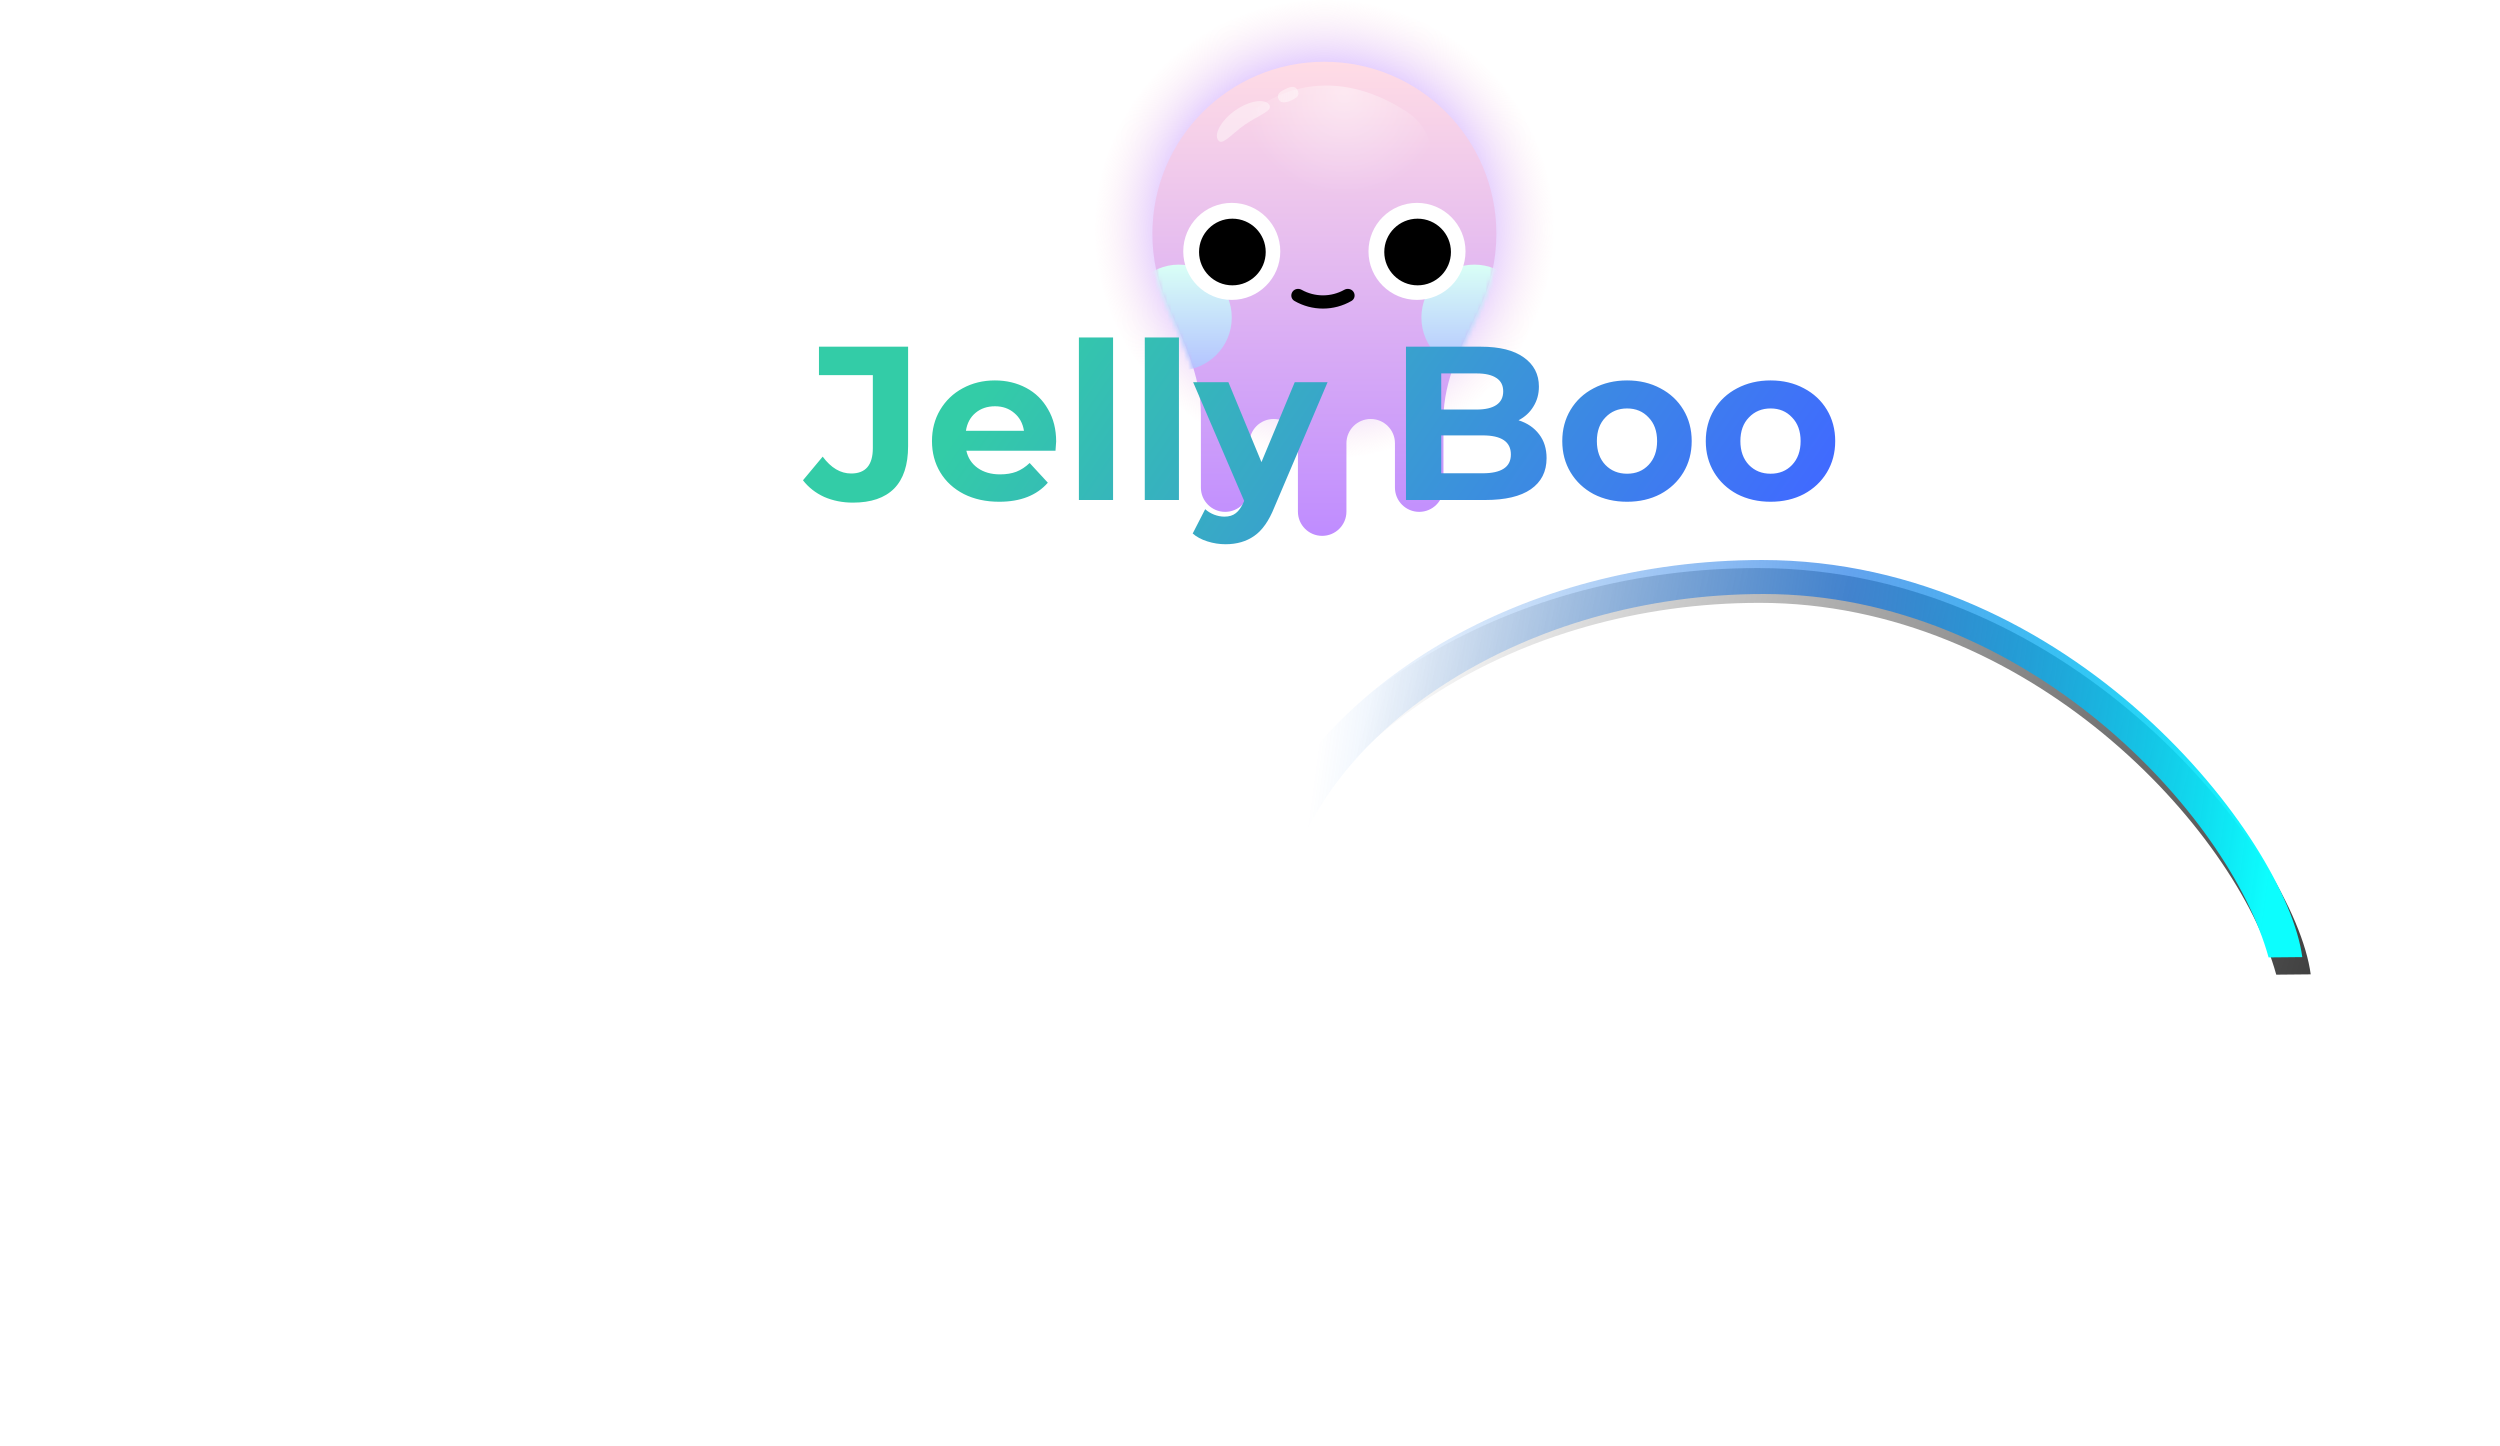 <svg width="605" height="350" viewBox="0 0 605 350" fill="none" xmlns="http://www.w3.org/2000/svg">
<path d="M24.978 259.284V262.458H21.068V259.284H24.978ZM16.33 259.284V266.46H29.9V259.284H32.522V261.584C32.522 265.632 33.304 266.92 37.076 266.92H39.836C42.642 266.92 43.746 265.632 44.206 261.354C42.964 261.032 41.032 260.342 40.112 259.652C40.02 262.366 39.836 262.872 39.284 262.872H37.996C37.49 262.872 37.398 262.734 37.398 261.538V259.284H43.516V255.052H37.398V250.498H32.522V255.052H29.9V250.59H24.978V255.052H21.068V250.636L16.33 250.59V255.052H13.754V250.544H8.878V255.052H2.576V259.284H8.556C8.004 261.262 6.532 263.24 2.898 264.436C3.956 265.31 5.382 266.92 6.026 267.932C10.902 265.816 12.926 262.55 13.524 259.284H16.33ZM20.102 272.624V276.074H8.234V272.624H20.102ZM37.858 276.074H25.438V272.624H37.858V276.074ZM3.174 278.144H7.636V290.288H12.972V280.398H20.102V293.002H25.438V280.398H33.442V285.274C33.442 285.78 33.212 285.918 32.568 285.918C31.924 285.964 29.532 285.964 27.462 285.872C28.152 287.114 28.934 289.138 29.164 290.564C32.384 290.564 34.73 290.564 36.57 289.782C38.318 289.046 38.824 287.712 38.824 285.366V278.144H43.194V268.208H3.174V278.144ZM68.816 265.77H76.682C75.486 266.69 74.29 267.564 73.002 268.392H68.816V265.77ZM80.132 281.87H62.606V279.662H80.132V281.87ZM62.606 287.62V285.274H80.132V287.62H62.606ZM89.654 273.084V268.392H81.19C83.582 266.368 85.836 264.206 87.814 261.906L83.306 259.33C82.064 260.94 80.546 262.458 78.982 263.838V261.308H68.816V258.778H63.572V257.352H74.106V260.066H79.442V257.352H89.332V252.568H79.442V250.084H74.106V252.568H63.572V250.084H58.236V252.568H48.622V257.352H58.236V260.066H63.388V261.308H52.394V265.77H63.388V268.392H48.622V273.084H64.354C59.018 275.522 53.084 277.454 47.058 278.788C47.932 279.892 49.266 282.33 49.818 283.48C52.256 282.79 54.74 282.054 57.132 281.18V293.002H62.606V291.76H80.132V292.91H85.56V275.522H70.288C71.714 274.74 73.186 273.958 74.566 273.084H89.654ZM102.994 250.222C100.694 256.754 96.692 263.286 92.552 267.426C93.472 268.76 94.99 271.75 95.496 273.13C96.508 272.026 97.566 270.784 98.578 269.404V292.91H103.822V261.262C105.524 258.226 106.996 255.006 108.192 251.832L102.994 250.222ZM111.504 270.508C110.446 275.614 108.514 280.812 105.892 284.032C107.226 284.722 109.526 286.102 110.584 286.976C113.16 283.25 115.506 277.454 116.84 271.612L111.504 270.508ZM130.64 263.332C130.41 265.356 130.134 267.288 129.904 268.714L134.55 269.496C135.194 266.828 135.976 262.55 136.528 258.824L132.664 258.088L131.79 258.272H115.966C116.794 256.018 117.53 253.764 118.128 251.418L112.792 250.222C111.228 256.524 108.468 262.872 104.972 266.782C106.214 267.61 108.422 269.404 109.388 270.37C110.906 268.438 112.424 266 113.712 263.332H119.048V286.792C119.048 287.39 118.818 287.574 118.22 287.574C117.576 287.574 115.644 287.574 113.712 287.528C114.54 289 115.368 291.438 115.598 293.048C118.542 293.048 120.75 292.818 122.36 291.944C124.016 291.024 124.476 289.506 124.476 286.884V263.332H130.64ZM126.132 271.704C128.34 276.442 130.272 282.744 130.778 286.838L136.022 285.044C135.378 280.904 133.4 274.786 131.008 270.048L126.132 271.704ZM166.336 264.114H160.356V261.216H166.336V264.114ZM166.336 271.566H160.356V268.53H166.336V271.566ZM166.336 279.11H160.356V275.982H166.336V279.11ZM155.066 283.71H181.47V279.11H171.534V275.982H179.262V271.566H171.534V268.53H179.446V264.114H171.534V261.216H180.688V256.616H172.546C173.374 255.052 174.202 253.35 175.03 251.694L169.004 250.544C168.544 252.338 167.854 254.592 167.072 256.616H161.828C162.702 255.006 163.484 253.396 164.174 251.74L158.746 250.176C156.63 255.65 152.812 260.94 148.58 264.16C149.73 265.172 151.754 267.38 152.582 268.484C153.41 267.748 154.238 266.966 155.066 266.092V283.71ZM151.478 258.502C150.006 256.294 146.832 253.258 144.256 251.188L140.07 254.316C142.646 256.524 145.682 259.698 146.97 261.952L151.478 258.502ZM150.236 267.886H139.886V272.9H145.038V282.928C143.198 284.492 141.128 286.01 139.334 287.16L141.91 292.588C144.256 290.61 146.142 288.862 147.982 287.068C150.742 290.61 154.422 291.944 159.896 292.174C165.508 292.404 175.26 292.312 180.964 292.036C181.24 290.518 182.022 287.988 182.666 286.7C176.318 287.206 165.462 287.344 159.942 287.114C155.25 286.93 152.03 285.642 150.236 282.56V267.886ZM194.626 252.614V258.18H205.114C205.252 259.744 205.436 261.4 205.758 263.148L202.952 262.642C200.422 274.74 194.948 283.618 185.38 288.448C186.806 289.506 189.382 291.76 190.394 292.91C198.398 288.126 203.918 280.49 207.368 270.186C209.898 278.42 214.774 287.114 224.296 292.864C225.262 291.438 227.516 289.046 228.712 288.08C211.784 278.098 210.542 261.308 210.542 252.614H194.626Z" fill="white"/>
<path d="M170.819 83.89H160.009V81.038H154.443V83.89H144.093V87.8H170.819V83.89ZM142.483 82.464H130.707V86.604H142.483V82.464ZM143.725 88.628H128.545V92.952H143.725V88.628ZM138.159 111.95V117.24H134.525V111.95H138.159ZM142.529 107.672H130.293V123.358H134.525V121.518H142.529V107.672ZM130.431 105.418H142.621V101.324H130.431V105.418ZM130.431 99.208H142.621V95.022H130.431V99.208ZM153.845 114.296C154.857 113.698 155.777 113.054 156.559 112.364H157.295C157.939 114.204 158.813 115.906 159.825 117.424C157.847 117.7 155.777 118.022 153.845 118.298V114.296ZM154.949 107.12H159.825V108.638H154.949V107.12ZM154.949 102.382H159.825V103.854H154.949V102.382ZM149.613 94.286V91.894H152.557V94.286H149.613ZM162.309 91.894H165.391V94.286H162.309V91.894ZM168.197 112.502C167.001 113.284 165.207 114.388 163.643 115.262C162.907 114.388 162.263 113.422 161.757 112.364H171.049V108.638H164.747V107.12H169.853V103.854H164.747V102.382H170.405V99.116H164.747V97.092H169.531V89.042H158.399V97.092H159.825V99.116H154.949V97.092H156.697V89.042H145.703V97.092H150.119V99.116H145.059V102.382H150.119V103.854H145.657V107.12H150.119V108.638H143.587V112.364H149.935C147.727 113.33 145.151 114.112 142.713 114.664C143.449 115.446 144.691 117.24 145.197 118.068C146.531 117.654 147.865 117.194 149.199 116.642V119.034C147.865 119.218 146.623 119.402 145.519 119.54L146.807 123.634C150.671 122.99 155.639 122.162 160.377 121.288L160.101 117.746C162.263 120.69 165.207 122.898 169.163 124.094C169.715 122.898 170.957 121.15 171.969 120.276C169.761 119.724 167.829 118.85 166.219 117.7C167.783 117.01 169.531 116.136 170.957 115.17L168.197 112.502Z" fill="white"/>
<path d="M376 55.5C376 86.152 351.152 111 320.5 111C289.848 111 265 86.152 265 55.5C265 24.848 289.848 0 320.5 0C351.152 0 376 24.848 376 55.5Z" fill="url(#paint0_radial)"/>
<path fill-rule="evenodd" clip-rule="evenodd" d="M337.577 107.264C337.577 104.022 334.949 101.394 331.707 101.394C328.465 101.394 325.837 104.022 325.837 107.264V123.808C325.837 127.05 323.208 129.678 319.966 129.678C316.724 129.678 314.096 127.05 314.096 123.808V107.264C314.096 104.022 311.468 101.394 308.226 101.394C304.984 101.394 302.356 104.022 302.356 107.264V118C302.356 121.242 299.728 123.87 296.486 123.87C293.244 123.87 290.615 121.242 290.615 118V101.394V100.248C290.615 90.817 286.249 82.041 282.427 73.418C280.144 68.267 278.875 62.565 278.875 56.567C278.875 33.578 297.511 14.942 320.5 14.942C343.489 14.942 362.125 33.578 362.125 56.567C362.125 63.07 360.634 69.225 357.975 74.708C353.852 83.209 349.317 91.945 349.317 101.394V118C349.317 121.242 346.689 123.87 343.447 123.87C340.205 123.87 337.577 121.242 337.577 118V107.264Z" fill="url(#paint1_linear)"/>
<mask id="mask0" mask-type="alpha" maskUnits="userSpaceOnUse" x="278" y="16" width="85" height="115">
<path fill-rule="evenodd" clip-rule="evenodd" d="M337.577 108.332C337.577 105.09 334.949 102.462 331.707 102.462C328.465 102.462 325.837 105.09 325.837 108.332V124.875C325.837 128.117 323.208 130.745 319.966 130.745C316.724 130.745 314.096 128.117 314.096 124.875V108.332C314.096 105.09 311.468 102.462 308.226 102.462C304.984 102.462 302.356 105.09 302.356 108.332V124.875C302.356 128.117 299.728 130.745 296.486 130.745C293.244 130.745 290.615 128.117 290.615 124.875V102.462V101.315C290.615 91.884 286.249 83.108 282.427 74.486C280.144 69.334 278.875 63.633 278.875 57.635C278.875 34.646 297.511 16.01 320.5 16.01C343.489 16.01 362.125 34.646 362.125 57.635C362.125 64.138 360.634 70.292 357.975 75.775C353.852 84.277 349.317 93.013 349.317 102.462V124.875C349.317 128.117 346.689 130.745 343.447 130.745C340.205 130.745 337.577 128.117 337.577 124.875V108.332Z" fill="url(#paint2_linear)"/>
</mask>
<g mask="url(#mask0)">
<path d="M369.596 76.846C369.596 83.92 363.862 89.654 356.788 89.654C349.715 89.654 343.98 83.92 343.98 76.846C343.98 69.773 349.715 64.038 356.788 64.038C363.862 64.038 369.596 69.773 369.596 76.846Z" fill="url(#paint3_linear)"/>
<path d="M298.087 76.846C298.087 83.92 292.353 89.654 285.279 89.654C278.206 89.654 272.472 83.92 272.472 76.846C272.472 69.773 278.206 64.038 285.279 64.038C292.353 64.038 298.087 69.773 298.087 76.846Z" fill="url(#paint4_linear)"/>
<path fill-rule="evenodd" clip-rule="evenodd" d="M327.092 70.91C327.428 71.395 327.309 72.064 326.799 72.36C322.693 74.74 317.617 74.74 313.511 72.36C313.001 72.064 312.882 71.395 313.217 70.91C313.553 70.426 314.216 70.31 314.73 70.598C318.098 72.481 322.212 72.481 325.579 70.598C326.094 70.31 326.757 70.426 327.092 70.91Z" fill="black"/>
<path fill-rule="evenodd" clip-rule="evenodd" d="M326.654 71.214C326.493 70.981 326.143 70.894 325.84 71.064C322.311 73.037 318 73.037 314.471 71.064C314.168 70.894 313.818 70.981 313.657 71.214C313.482 71.467 313.563 71.773 313.779 71.898C317.719 74.182 322.592 74.182 326.532 71.898C326.748 71.773 326.829 71.467 326.654 71.214ZM325.32 70.132C326.046 69.726 327.022 69.87 327.532 70.607C328.028 71.323 327.871 72.355 327.067 72.822C322.796 75.297 317.515 75.297 313.244 72.822C312.44 72.355 312.283 71.323 312.779 70.607C313.289 69.87 314.265 69.726 314.991 70.132C318.197 71.925 322.114 71.925 325.32 70.132Z" fill="black"/>
<path d="M301.306 30.146C297.885 32.515 295.802 35.397 294.767 33.903C293.732 32.409 295.591 29.026 299.011 26.657C302.431 24.287 306.118 23.83 307.153 25.324C308.188 26.818 304.726 27.777 301.306 30.146Z" fill="#FFFBFC" fill-opacity="0.47"/>
<path d="M312.946 24.072C311.712 24.73 310.076 25.224 309.47 24.089C308.864 22.953 309.494 22.379 310.728 21.72C311.962 21.062 313.334 20.569 313.939 21.705C314.545 22.84 314.18 23.414 312.946 24.072Z" fill="#FFFBFC" fill-opacity="0.47"/>
<path fill-rule="evenodd" clip-rule="evenodd" d="M320.756 52.245C328.803 52.696 337.842 55.884 344.168 52.642C350.519 49.388 347.711 43.551 346.991 38.802C346.328 34.428 345.185 30.098 340.272 26.933C334.765 23.386 327.423 20.205 318.994 20.767C310.644 21.323 304.225 25.52 299.301 29.661C295.016 33.266 292.918 37.593 294.025 41.768C295.018 45.516 299.536 48.367 304.808 50.434C309.413 52.239 315.121 51.929 320.756 52.245Z" fill="url(#paint5_radial)" fill-opacity="0.55"/>
<path d="M354.655 60.837C354.655 67.321 349.398 72.577 342.914 72.577C336.43 72.577 331.174 67.321 331.174 60.837C331.174 54.352 336.43 49.096 342.914 49.096C349.398 49.096 354.655 54.352 354.655 60.837Z" fill="white"/>
<path d="M351.129 60.986C351.129 65.441 347.517 69.052 343.062 69.052C338.607 69.052 334.995 65.441 334.995 60.986C334.995 56.53 338.607 52.919 343.062 52.919C347.517 52.919 351.129 56.53 351.129 60.986Z" fill="black"/>
<path d="M309.827 60.837C309.827 67.321 304.571 72.577 298.087 72.577C291.603 72.577 286.347 67.321 286.347 60.837C286.347 54.352 291.603 49.096 298.087 49.096C304.571 49.096 309.827 54.352 309.827 60.837Z" fill="white"/>
<path d="M306.303 60.986C306.303 65.441 302.691 69.052 298.236 69.052C293.781 69.052 290.169 65.441 290.169 60.986C290.169 56.53 293.781 52.919 298.236 52.919C302.691 52.919 306.303 56.53 306.303 60.986Z" fill="black"/>
</g>
<path d="M206.404 121.636C203.896 121.636 201.581 121.177 199.461 120.258C197.377 119.304 195.663 117.961 194.32 116.23L199.09 110.506C201.104 113.227 203.401 114.587 205.98 114.587C209.478 114.587 211.227 112.538 211.227 108.439V90.79H198.189V83.9H219.76V107.962C219.76 112.52 218.63 115.947 216.368 118.244C214.107 120.505 210.786 121.636 206.404 121.636ZM255.589 106.849C255.589 106.955 255.536 107.697 255.43 109.075H233.859C234.248 110.842 235.167 112.237 236.615 113.262C238.064 114.287 239.866 114.799 242.021 114.799C243.505 114.799 244.813 114.587 245.943 114.163C247.109 113.704 248.187 112.997 249.176 112.043L253.575 116.813C250.89 119.887 246.968 121.424 241.809 121.424C238.594 121.424 235.75 120.806 233.276 119.569C230.803 118.297 228.895 116.548 227.552 114.322C226.21 112.096 225.538 109.57 225.538 106.743C225.538 103.952 226.192 101.443 227.499 99.217C228.842 96.956 230.662 95.207 232.958 93.97C235.29 92.698 237.887 92.062 240.749 92.062C243.541 92.062 246.067 92.663 248.328 93.864C250.59 95.065 252.356 96.797 253.628 99.058C254.936 101.284 255.589 103.881 255.589 106.849ZM240.802 98.316C238.93 98.316 237.357 98.846 236.085 99.906C234.813 100.966 234.036 102.415 233.753 104.252H247.798C247.516 102.45 246.738 101.019 245.466 99.959C244.194 98.864 242.64 98.316 240.802 98.316ZM261.094 81.674H269.362V121H261.094V81.674ZM277.035 81.674H285.303V121H277.035V81.674ZM321.279 92.486L308.4 122.749C307.092 126.035 305.467 128.349 303.524 129.692C301.616 131.035 299.301 131.706 296.581 131.706C295.097 131.706 293.63 131.476 292.182 131.017C290.733 130.558 289.549 129.922 288.631 129.109L291.652 123.226C292.288 123.791 293.012 124.233 293.825 124.551C294.673 124.869 295.503 125.028 296.316 125.028C297.446 125.028 298.365 124.745 299.072 124.18C299.778 123.65 300.414 122.749 300.98 121.477L301.086 121.212L288.737 92.486H297.27L305.273 111.831L313.329 92.486H321.279ZM367.487 101.708C369.607 102.379 371.268 103.51 372.469 105.1C373.671 106.655 374.271 108.58 374.271 110.877C374.271 114.128 372.999 116.636 370.455 118.403C367.947 120.134 364.272 121 359.431 121H340.245V83.9H358.371C362.894 83.9 366.357 84.766 368.759 86.497C371.197 88.228 372.416 90.578 372.416 93.546C372.416 95.348 371.975 96.956 371.091 98.369C370.243 99.782 369.042 100.895 367.487 101.708ZM348.778 90.366V99.111H357.311C359.431 99.111 361.039 98.74 362.134 97.998C363.23 97.256 363.777 96.161 363.777 94.712C363.777 93.263 363.23 92.186 362.134 91.479C361.039 90.737 359.431 90.366 357.311 90.366H348.778ZM358.795 114.534C361.057 114.534 362.753 114.163 363.883 113.421C365.049 112.679 365.632 111.531 365.632 109.976C365.632 106.902 363.353 105.365 358.795 105.365H348.778V114.534H358.795ZM393.757 121.424C390.753 121.424 388.05 120.806 385.648 119.569C383.28 118.297 381.425 116.548 380.083 114.322C378.74 112.096 378.069 109.57 378.069 106.743C378.069 103.916 378.74 101.39 380.083 99.164C381.425 96.938 383.28 95.207 385.648 93.97C388.05 92.698 390.753 92.062 393.757 92.062C396.76 92.062 399.445 92.698 401.813 93.97C404.18 95.207 406.035 96.938 407.378 99.164C408.72 101.39 409.392 103.916 409.392 106.743C409.392 109.57 408.72 112.096 407.378 114.322C406.035 116.548 404.18 118.297 401.813 119.569C399.445 120.806 396.76 121.424 393.757 121.424ZM393.757 114.64C395.877 114.64 397.608 113.933 398.951 112.52C400.329 111.071 401.018 109.146 401.018 106.743C401.018 104.34 400.329 102.432 398.951 101.019C397.608 99.57 395.877 98.846 393.757 98.846C391.637 98.846 389.888 99.57 388.51 101.019C387.132 102.432 386.443 104.34 386.443 106.743C386.443 109.146 387.132 111.071 388.51 112.52C389.888 113.933 391.637 114.64 393.757 114.64ZM428.486 121.424C425.483 121.424 422.78 120.806 420.377 119.569C418.01 118.297 416.155 116.548 414.812 114.322C413.469 112.096 412.798 109.57 412.798 106.743C412.798 103.916 413.469 101.39 414.812 99.164C416.155 96.938 418.01 95.207 420.377 93.97C422.78 92.698 425.483 92.062 428.486 92.062C431.489 92.062 434.175 92.698 436.542 93.97C438.909 95.207 440.764 96.938 442.107 99.164C443.45 101.39 444.121 103.916 444.121 106.743C444.121 109.57 443.45 112.096 442.107 114.322C440.764 116.548 438.909 118.297 436.542 119.569C434.175 120.806 431.489 121.424 428.486 121.424ZM428.486 114.64C430.606 114.64 432.337 113.933 433.68 112.52C435.058 111.071 435.747 109.146 435.747 106.743C435.747 104.34 435.058 102.432 433.68 101.019C432.337 99.57 430.606 98.846 428.486 98.846C426.366 98.846 424.617 99.57 423.239 101.019C421.861 102.432 421.172 104.34 421.172 106.743C421.172 109.146 421.861 111.071 423.239 112.52C424.617 113.933 426.366 114.64 428.486 114.64Z" fill="url(#paint6_linear)"/>
<path d="M486.936 263.869C482.089 265.007 469.288 265.639 469.288 265.639L467.714 270.778C467.714 270.778 474.052 270.23 478.692 270.693C478.692 270.693 480.183 270.567 480.349 272.378C480.432 274.232 480.225 276.17 480.225 276.17C480.225 276.17 480.1 277.307 478.568 277.602C476.786 277.897 464.773 278.444 464.773 278.444L462.826 285.1C462.826 285.1 462.122 286.616 463.737 286.195C465.228 285.774 477.822 283.331 479.479 283.668C481.219 284.089 483.207 286.532 482.627 288.723C481.964 291.376 469.371 299.548 461.749 299.001C461.749 299.001 457.73 299.253 454.375 293.735C451.144 288.47 455.493 278.571 455.493 278.571C455.493 278.571 453.546 273.937 454.996 272.252C454.996 272.252 455.825 271.536 458.31 271.325L461.417 264.838C461.417 264.838 457.896 265.049 455.825 262.437C453.919 259.91 453.754 258.815 455.245 258.14C456.819 257.298 471.401 254.644 481.426 254.981C481.426 254.981 484.947 254.56 488.054 260.752C488.054 260.752 489.463 263.28 486.977 263.869H486.936ZM449.155 288.807C447.912 291.882 444.474 295.125 440.332 293.146C436.106 291.124 429.437 277.307 429.437 277.307C429.437 277.307 426.951 272.168 426.454 272.336C426.454 272.336 425.915 271.325 425.625 276.97C425.211 282.572 425.708 293.483 423.43 295.21C421.359 296.895 418.873 296.178 417.464 294.199C416.305 292.219 415.807 287.459 416.47 279.16C417.216 270.862 419.08 262.016 421.441 259.278C423.927 256.498 425.915 258.52 426.661 259.278C426.661 259.278 429.851 262.227 435.236 270.946L436.148 272.547C436.148 272.547 441.036 280.845 441.533 280.803C441.533 280.803 441.947 281.224 442.279 280.888C442.776 280.761 442.61 278.065 442.61 278.065C442.61 278.065 441.699 269.093 437.142 253.928C437.142 253.928 436.479 251.991 436.935 250.137C437.349 248.452 439.131 249.295 439.131 249.295C439.131 249.295 446.007 252.665 449.363 264.038C452.677 275.412 450.44 285.732 449.197 288.807L449.155 288.807ZM415.435 259.615C414.772 260.795 414.482 262.437 411.624 262.901C411.624 262.901 383.868 264.881 382.501 266.86C382.501 266.86 381.59 268.04 383.081 268.335C384.655 268.672 390.952 269.514 393.935 269.683C397.166 269.683 408.02 269.767 411.996 274.738C411.996 274.738 414.275 277.097 414.192 282.446C414.109 287.922 413.156 289.86 411.044 291.84C408.848 293.693 390.041 302.287 377.903 289.144C377.903 289.144 372.352 282.825 379.85 278.023C379.85 278.023 385.235 274.653 399.03 278.571C399.03 278.571 403.173 280.087 403.007 281.646C402.758 283.331 399.569 285.016 394.929 284.932C390.455 284.805 387.141 282.615 387.804 282.994C388.425 283.204 382.957 280.298 381.258 282.278C379.601 284.131 380.016 285.227 381.673 286.364C385.815 288.807 402.096 287.922 406.942 282.404C406.942 282.404 408.889 280.172 405.948 278.36C403.048 276.675 394.598 275.622 391.325 275.496C388.218 275.327 376.577 275.496 374.837 272.421C374.837 272.421 373.18 270.23 375.003 264.249C376.909 257.93 390.455 255.487 396.338 254.981C396.338 254.981 412.494 254.307 415.518 257.677C415.518 257.677 415.932 258.436 415.435 259.573L415.435 259.615ZM369.618 296.642C367.671 298.116 363.528 297.485 362.327 295.8C361.167 294.325 360.753 288.512 360.96 279.371C361.25 270.02 361.374 258.562 363.445 256.709C365.517 254.897 366.759 256.498 367.588 257.719C368.416 258.983 369.494 260.373 369.659 263.28C369.908 266.229 370.612 281.393 370.612 281.393C370.612 281.393 371.523 295.21 369.659 296.642H369.618ZM373.76 247.357C368.044 249.337 364.15 248.705 360.836 247.231C359.386 249.885 358.516 250.685 357.439 250.853C355.782 251.022 354.332 248.326 354.125 247.483C353.793 246.852 353.006 245.714 353.959 243.145C350.728 240.196 350.479 236.236 351.059 233.583C351.805 230.465 357.273 218.755 373.843 217.365C373.843 217.365 381.963 216.775 383.371 221.156H383.62C383.62 221.156 391.491 221.156 391.325 228.317C391.325 235.478 382.625 244.408 373.76 247.483L373.76 247.357ZM381.134 226.969C375.914 227.812 367.878 234.888 364.025 240.744C369.949 241.839 380.306 241.418 384.945 231.898C384.945 231.898 387.141 225.916 381.134 226.969ZM358.226 231.603C356.569 234.341 356.486 235.984 357.273 237.079C359.22 234.13 362.658 229.497 367.836 225.874C363.86 226.295 360.504 227.98 358.226 231.603V231.603ZM499.363 296.347C495.552 305.867 492.321 315.514 490.457 329.962C490.457 329.962 490.043 332.785 487.764 331.858C485.486 331.015 481.757 327.224 480.929 321.875C480.1 314.882 483.166 303.087 489.421 289.523C487.598 286.575 486.314 282.194 487.35 276.044C487.35 276.044 489.007 264.67 500.192 254.392C500.192 254.392 501.518 253.254 502.263 253.634C503.175 254.055 502.802 257.678 502.056 259.531C501.394 261.3 496.422 270.062 496.422 270.062C496.422 270.062 493.315 276.044 494.185 280.719C500.068 271.536 513.448 252.917 521.734 258.815C526.995 262.606 526.995 274.822 523.059 281.899C519.952 287.501 511.17 299.085 499.446 296.39L499.363 296.347ZM516.68 267.745C513.614 271.115 508.146 277.518 503.838 286.195C508.394 285.69 512.827 283.12 514.194 281.815C516.39 279.835 521.444 274.485 520.657 267.408C520.657 267.408 520.159 263.701 516.68 267.745V267.745ZM331.092 301.318C316.427 305.868 302.591 303.761 295.052 301.739C294.844 304.857 294.513 306.162 294.016 306.668C293.436 307.342 288.63 310.122 285.979 306.162C284.819 304.267 284.239 300.855 283.908 297.738C266.923 289.902 259.052 278.361 258.804 277.939C258.39 277.518 254.537 273.432 258.39 268.377C261.994 263.828 273.924 259.236 284.612 257.425C285.026 248.158 286.021 240.997 287.305 237.837C288.838 234.046 290.785 237.416 292.525 239.943C293.933 241.839 294.803 249.969 294.886 256.456C301.845 256.119 306.071 256.624 313.817 258.141C324.008 259.91 330.802 265.218 330.263 271.199C329.766 277.097 324.464 279.54 322.393 279.709C320.321 279.877 317.007 278.318 317.007 278.318C314.687 277.223 316.8 276.212 319.493 275.033C322.475 273.558 321.813 272.084 321.813 272.084C320.736 268.714 307.521 266.482 294.389 266.482C294.389 273.853 294.679 286.069 294.886 293.188C304.082 294.957 310.959 294.578 310.959 294.578C310.959 294.578 344.514 293.609 345.467 271.831C346.502 250.011 311.912 229.118 286.435 222.546C260.999 215.764 246.583 220.566 245.341 221.198C243.973 221.872 245.216 222.125 245.216 222.125C245.216 222.125 246.583 222.335 249.069 223.178C251.554 224.02 249.566 225.284 249.566 225.284C245.216 226.801 240.369 225.916 239.417 223.894C238.464 221.914 240.038 220.103 241.902 217.449C243.642 214.711 245.63 214.795 245.63 214.795C277.114 203.632 315.557 223.641 315.557 223.641C351.515 242.092 357.646 263.786 356.983 272.21C356.403 280.509 353.255 294.536 331.092 301.36L331.092 301.318ZM261.911 271.199C258.348 272.884 260.834 275.58 260.834 275.58C267.545 282.868 275.747 287.459 283.618 290.324C284.529 277.687 284.446 273.179 284.446 266.818C272.267 267.661 265.225 269.683 261.911 271.199" fill="white"/>
<path fill-rule="evenodd" clip-rule="evenodd" d="M557.217 244.579C555.87 244.579 554.674 245.651 554.786 246.972C555.397 254.195 555.955 260.813 556.343 267.317H537.54C536.194 267.317 535.109 268.385 535.109 269.711V273.899C535.109 275.225 536.194 276.293 537.54 276.293H556.761C556.959 282.623 556.963 289.005 556.609 295.852C556.541 297.177 557.693 298.246 559.04 298.246H563.446C564.793 298.246 565.781 297.175 565.877 295.852C566.35 289.348 566.547 282.814 566.447 276.293H586.465C587.812 276.293 588.896 275.225 588.896 273.899V269.711C588.896 268.385 587.812 267.317 586.465 267.317H566.067C565.639 260.495 564.878 253.708 563.598 246.972C563.351 245.669 562.514 244.579 561.167 244.579H557.217Z" fill="white"/>
<g filter="url(#filter0_f)">
<path fill-rule="evenodd" clip-rule="evenodd" d="M425.435 137.473C366.013 137.473 315.711 168.063 298.754 210.247L308.24 216.454C317.803 179.326 366.375 145.89 425.826 145.89C490.653 145.89 541.061 200.296 550.853 235.871L559.191 235.791C555.283 206.58 502.27 137.473 425.435 137.473V137.473Z" fill="url(#paint7_linear)"/>
</g>
<path fill-rule="evenodd" clip-rule="evenodd" d="M426.418 135.523C368.34 135.523 319.176 165.421 302.603 206.651L311.874 212.718C321.221 176.43 368.694 143.75 426.8 143.75C490.161 143.75 539.429 196.925 549 231.696L557.15 231.618C553.33 203.068 501.516 135.523 426.418 135.523V135.523Z" fill="url(#paint8_linear)"/>
<defs>
<filter id="filter0_f" x="296.895" y="135.614" width="264.155" height="102.116" filterUnits="userSpaceOnUse" color-interpolation-filters="sRGB">
<feFlood flood-opacity="0" result="BackgroundImageFix"/>
<feBlend mode="normal" in="SourceGraphic" in2="BackgroundImageFix" result="shape"/>
<feGaussianBlur stdDeviation="0.929" result="effect1_foregroundBlur"/>
</filter>
<radialGradient id="paint0_radial" cx="0" cy="0" r="1" gradientUnits="userSpaceOnUse" gradientTransform="translate(320.5 55.5) rotate(90) scale(55.5)">
<stop offset="0.724" stop-color="#D4B3FF" stop-opacity="0.62"/>
<stop offset="1" stop-color="#FFDCE5" stop-opacity="0.02"/>
</radialGradient>
<linearGradient id="paint1_linear" x1="320.5" y1="14.942" x2="320.5" y2="129.678" gradientUnits="userSpaceOnUse">
<stop stop-color="#FFDCE5"/>
<stop offset="1" stop-color="#BF8CFF"/>
</linearGradient>
<linearGradient id="paint2_linear" x1="320.5" y1="16.01" x2="320.5" y2="130.745" gradientUnits="userSpaceOnUse">
<stop stop-color="#FF96B0"/>
<stop offset="1" stop-color="#7633CC"/>
</linearGradient>
<linearGradient id="paint3_linear" x1="356.788" y1="64.038" x2="356.788" y2="89.654" gradientUnits="userSpaceOnUse">
<stop stop-color="#D9FFF6"/>
<stop offset="1" stop-color="#B3C3FF"/>
</linearGradient>
<linearGradient id="paint4_linear" x1="285.279" y1="64.038" x2="285.279" y2="89.654" gradientUnits="userSpaceOnUse">
<stop stop-color="#D9FFF6"/>
<stop offset="1" stop-color="#B3C3FF"/>
</linearGradient>
<radialGradient id="paint5_radial" cx="0" cy="0" r="1" gradientUnits="userSpaceOnUse" gradientTransform="translate(325.324 22.697) rotate(105.511) scale(24.577 24.677)">
<stop stop-color="white" stop-opacity="0.79"/>
<stop offset="1" stop-color="white" stop-opacity="0"/>
</radialGradient>
<linearGradient id="paint6_linear" x1="244.796" y1="85.134" x2="392.976" y2="186.421" gradientUnits="userSpaceOnUse">
<stop stop-color="#33CCA7"/>
<stop offset="1" stop-color="#406AFF"/>
</linearGradient>
<linearGradient id="paint7_linear" x1="634.635" y1="265.383" x2="329.348" y2="176.799" gradientUnits="userSpaceOnUse">
<stop/>
<stop offset="1" stop-opacity="0"/>
</linearGradient>
<linearGradient id="paint8_linear" x1="548.433" y1="218.892" x2="317.893" y2="187.641" gradientUnits="userSpaceOnUse">
<stop stop-color="#0CFFFF" stop-opacity="0.996"/>
<stop offset="0.474" stop-color="#0069E3" stop-opacity="0.612"/>
<stop offset="1" stop-color="#0066E2" stop-opacity="0"/>
</linearGradient>
</defs>
</svg>
